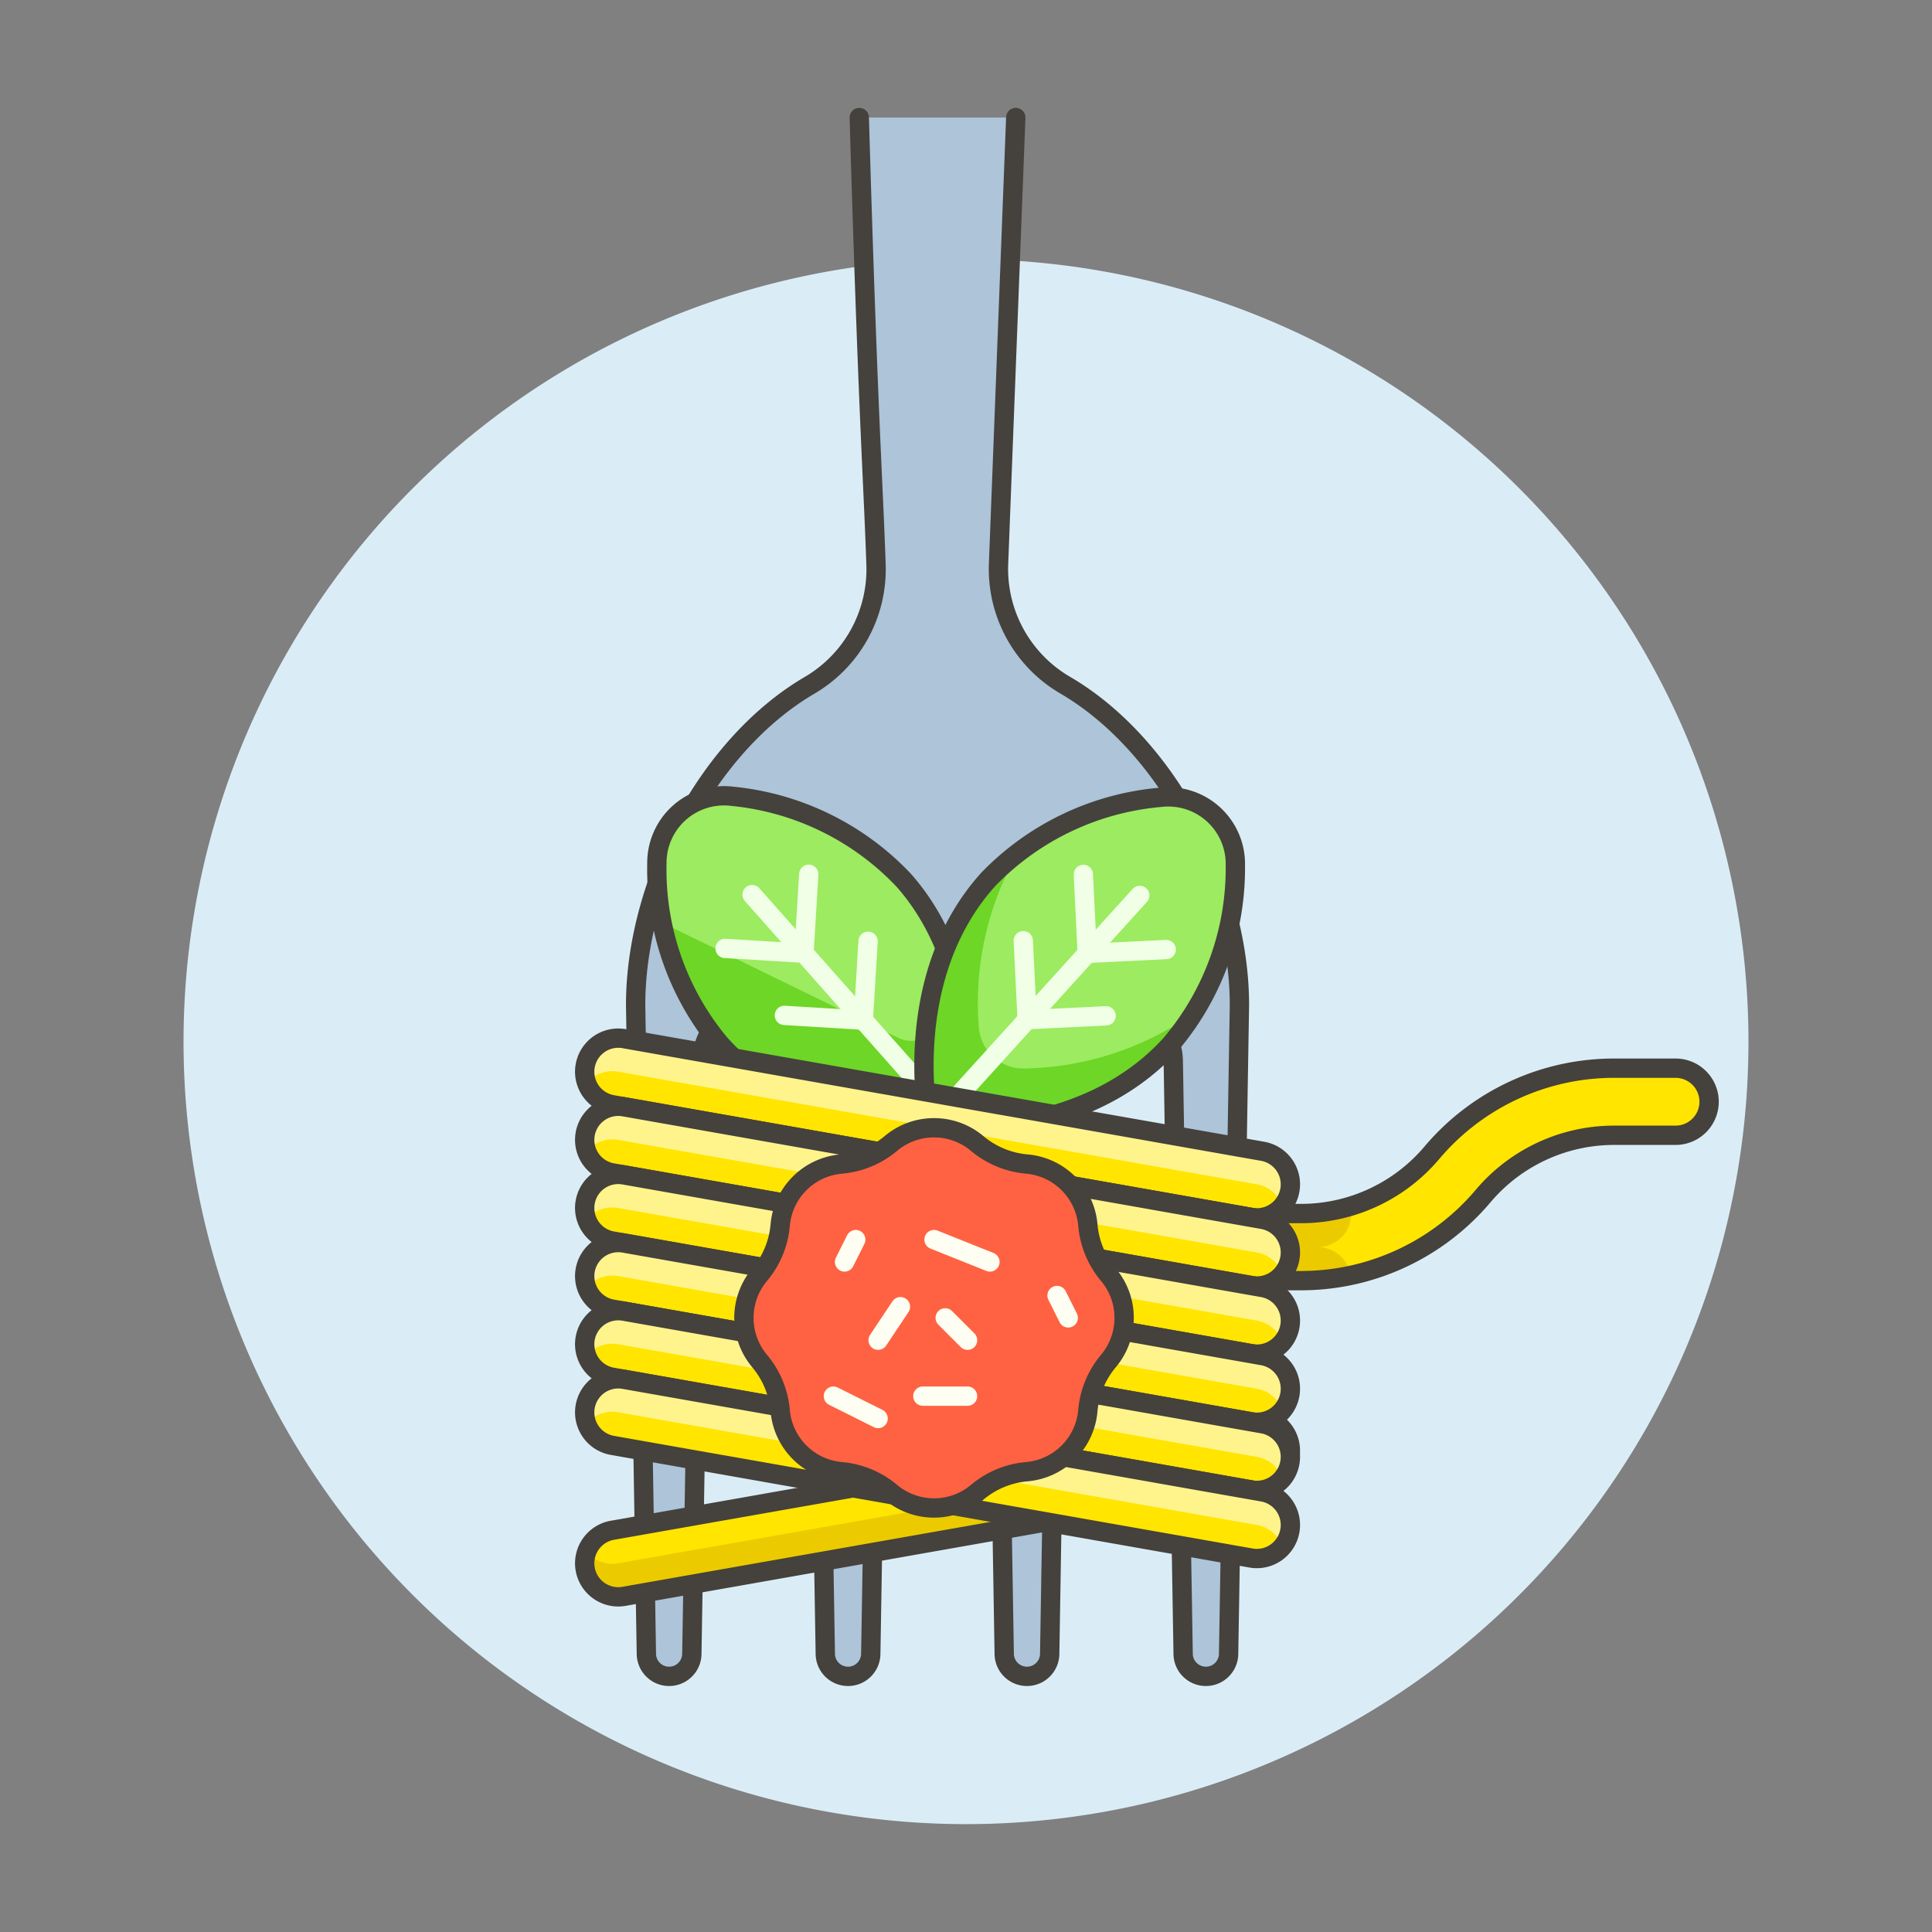 <svg viewBox="0 0 100 100" xmlns="http://www.w3.org/2000/svg" id="Spaghetti-Meatball-Fork--Streamline-Ux" height="100" width="100"><rect x="0" y="0" width="100" height="100" fill="#808080" stroke="none"/><desc>Spaghetti Meatball Fork Streamline Illustration: https://streamlinehq.com</desc><path d="M10 53.916a40 40 0 1 0 80 0 40 40 0 1 0 -80 0Z" fill="#daedf7" stroke="#daedf7" stroke-linecap="round" stroke-linejoin="round" stroke-width="1"></path><path d="M35.81 85.591a1.177 1.177 0 0 1 -2.354 0L32.9 52.02c0 -6.264 3.685 -13.435 9.006 -16.55a6.96 6.96 0 0 0 3.437 -6.233c-0.148 -4.38 -0.411 -7.646 -0.867 -23.153h8.1l-0.893 23.148a6.961 6.961 0 0 0 3.444 6.227c5.331 3.109 9.026 10.289 9.026 16.561l-0.56 33.571a1.177 1.177 0 0 1 -2.354 0l-0.511 -30.678a2.943 2.943 0 0 0 -5.885 0l-0.511 30.678a1.177 1.177 0 0 1 -2.354 0l-0.511 -30.678a2.943 2.943 0 0 0 -5.885 0l-0.511 30.678a1.177 1.177 0 0 1 -2.354 0l-0.511 -30.678a2.943 2.943 0 0 0 -5.885 0Z" fill="#adc4d9" stroke-width="1"></path><path d="m53.155 80.96 -1.25 0.25 -0.438 -26.3a2.91 2.91 0 0 0 -0.067 -0.579h3.51a3.065 3.065 0 0 0 -0.067 0.579l-0.438 26.3Z" fill="#adc4d9" stroke-width="1"></path><path d="m42.67 82.79 -0.464 -27.877a2.91 2.91 0 0 0 -0.067 -0.579h3.51a3.065 3.065 0 0 0 -0.067 0.579l-0.456 27.4Z" fill="#adc4d9" stroke-width="1"></path><path d="m33.433 84.17 -0.5 -29.836h3.453a3.065 3.065 0 0 0 -0.067 0.579l-0.478 28.675Z" fill="#adc4d9" stroke-width="1"></path><path d="m60.759 56.799 3.31 0.221 -0.437 26.255 -2.445 -0.834 -0.428 -25.642z" fill="#adc4d9" stroke-width="1"></path><path d="m52.576 6.084 -0.893 23.148a6.961 6.961 0 0 0 3.444 6.227c5.331 3.109 9.026 10.289 9.026 16.561l-0.56 33.571a1.177 1.177 0 0 1 -2.354 0l-0.511 -30.678a2.943 2.943 0 0 0 -5.885 0l-0.511 30.678a1.177 1.177 0 0 1 -2.354 0l-0.511 -30.678a2.943 2.943 0 0 0 -5.885 0l-0.511 30.678a1.177 1.177 0 0 1 -2.354 0l-0.511 -30.678a2.943 2.943 0 0 0 -5.885 0l-0.511 30.678a1.177 1.177 0 0 1 -2.354 0L32.9 52.02c0 -6.264 3.685 -13.435 9.006 -16.55a6.96 6.96 0 0 0 3.437 -6.233c-0.148 -4.38 -0.411 -7.646 -0.867 -23.153" fill="none" stroke="#45413c" stroke-linecap="round" stroke-linejoin="round" stroke-width="1"></path><path d="M37.232 53.992c4.664 5.264 12.442 4.443 12.442 4.443s1.753 -7.623 -2.91 -12.887a14.086 14.086 0 0 0 -8.843 -4.33A3.474 3.474 0 0 0 34 44.7a14.08 14.08 0 0 0 3.232 9.292Z" fill="#9ceb60" stroke-width="1"></path><path d="M46.48 53.714a1.593 1.593 0 0 0 2.146 -0.77 17.906 17.906 0 0 1 0.946 -1.8 18 18 0 0 1 0.1 7.287s-7.778 0.821 -12.442 -4.443a12.845 12.845 0 0 1 -2.938 -6.219Z" fill="#6dd627" stroke-width="1"></path><path d="M49.674 58.435 38.927 46.304" fill="none" stroke="#f0ffe5" stroke-linecap="round" stroke-linejoin="round" stroke-width="1"></path><path d="M37.232 53.992c4.664 5.264 12.442 4.443 12.442 4.443s1.753 -7.623 -2.91 -12.887a14.086 14.086 0 0 0 -8.843 -4.33A3.474 3.474 0 0 0 34 44.7a14.08 14.08 0 0 0 3.232 9.292Z" fill="none" stroke="#45413c" stroke-linecap="round" stroke-linejoin="round" stroke-width="1"></path><path d="m41.861 45.252 -0.247 4.085" fill="none" stroke="#f0ffe5" stroke-linecap="round" stroke-linejoin="round" stroke-width="1"></path><path d="m44.932 48.718 -0.247 4.085" fill="none" stroke="#f0ffe5" stroke-linecap="round" stroke-linejoin="round" stroke-width="1"></path><path d="m37.529 49.09 4.085 0.247" fill="none" stroke="#f0ffe5" stroke-linecap="round" stroke-linejoin="round" stroke-width="1"></path><path d="m40.599 52.556 4.086 0.247" fill="none" stroke="#f0ffe5" stroke-linecap="round" stroke-linejoin="round" stroke-width="1"></path><path d="M60.6 54.052c-4.723 5.211 -12.492 4.3 -12.492 4.3s-1.662 -7.641 3.061 -12.852a14.081 14.081 0 0 1 8.891 -4.23 3.473 3.473 0 0 1 3.882 3.53 14.078 14.078 0 0 1 -3.342 9.252Z" fill="#9ceb60" stroke-width="1"></path><path d="M53.069 55.306a2.316 2.316 0 0 1 -2.41 -2.183 15.676 15.676 0 0 1 2.052 -9.043 11.75 11.75 0 0 0 -1.542 1.42c-4.723 5.21 -3.057 12.853 -3.057 12.853s7.769 0.909 12.492 -4.3a11.74 11.74 0 0 0 1.263 -1.674 15.674 15.674 0 0 1 -8.798 2.927Z" fill="#6dd627" stroke-width="1"></path><path d="m48.112 58.354 10.884 -12.008" fill="none" stroke="#f0ffe5" stroke-linecap="round" stroke-linejoin="round" stroke-width="1"></path><path d="M60.6 54.052c-4.723 5.211 -12.492 4.3 -12.492 4.3s-1.662 -7.641 3.061 -12.852a14.081 14.081 0 0 1 8.891 -4.23 3.473 3.473 0 0 1 3.882 3.53 14.078 14.078 0 0 1 -3.342 9.252Z" fill="none" stroke="#45413c" stroke-linecap="round" stroke-linejoin="round" stroke-width="1"></path><path d="m56.074 45.26 0.201 4.088" fill="none" stroke="#f0ffe5" stroke-linecap="round" stroke-linejoin="round" stroke-width="1"></path><path d="m52.965 48.691 0.2 4.087" fill="none" stroke="#f0ffe5" stroke-linecap="round" stroke-linejoin="round" stroke-width="1"></path><path d="m60.363 49.147 -4.088 0.201" fill="none" stroke="#f0ffe5" stroke-linecap="round" stroke-linejoin="round" stroke-width="1"></path><path d="m57.253 52.578 -4.088 0.2" fill="none" stroke="#f0ffe5" stroke-linecap="round" stroke-linejoin="round" stroke-width="1"></path><path d="M88.463 57.025a1.737 1.737 0 0 0 -1.737 -1.736h-3.175a12.336 12.336 0 0 0 -9.437 4.377 8.873 8.873 0 0 1 -6.786 3.147h-3.754a1.737 1.737 0 1 0 0 3.473h3.754a12.336 12.336 0 0 0 9.437 -4.377 8.873 8.873 0 0 1 6.786 -3.147h3.175a1.737 1.737 0 0 0 1.737 -1.737Z" fill="#ffe500" stroke-width="1"></path><path d="M63.574 66.286a1.737 1.737 0 1 1 0 -3.473h3.754a8.893 8.893 0 0 0 2.571 -0.379 1.736 1.736 0 0 1 -1.7 2.116 1.736 1.736 0 0 1 1.715 1.462 12.413 12.413 0 0 1 -2.591 0.274Z" fill="#ebcb00" stroke-width="1"></path><path d="M88.463 57.025a1.737 1.737 0 0 0 -1.737 -1.736h-3.175a12.336 12.336 0 0 0 -9.437 4.377 8.873 8.873 0 0 1 -6.786 3.147h-3.754a1.737 1.737 0 1 0 0 3.473h3.754a12.336 12.336 0 0 0 9.437 -4.377 8.873 8.873 0 0 1 6.786 -3.147h3.175a1.737 1.737 0 0 0 1.737 -1.737Z" fill="none" stroke="#45413c" stroke-linecap="round" stroke-linejoin="round" stroke-width="1"></path><path d="M64.754 73.377a1.736 1.736 0 0 1 0.6 3.42L32.3 82.626a1.736 1.736 0 1 1 -0.6 -3.42Z" fill="#ffe500" stroke-width="1"></path><path d="m65.055 75.087 -33.061 5.829a1.732 1.732 0 0 1 -1.631 -0.594 1.735 1.735 0 0 0 1.933 2.3L65.357 76.8a1.737 1.737 0 0 0 1.028 -2.827 1.734 1.734 0 0 1 -1.33 1.114Z" fill="#ebcb00" stroke-width="1"></path><path d="M64.754 73.377a1.736 1.736 0 0 1 0.6 3.42L32.3 82.626a1.736 1.736 0 1 1 -0.6 -3.42Z" fill="none" stroke="#45413c" stroke-linecap="round" stroke-linejoin="round" stroke-width="1"></path><path d="M64.754 63.011a1.736 1.736 0 0 0 0.6 -3.42L32.3 53.761a1.736 1.736 0 1 0 -0.6 3.42Z" fill="#ffe500" stroke-width="1"></path><path d="m65.055 61.3 -33.061 -5.83a1.735 1.735 0 0 0 -1.631 0.594 1.718 1.718 0 0 1 -0.079 -0.895 1.737 1.737 0 0 1 2.016 -1.408l33.061 5.83a1.736 1.736 0 0 1 1.028 2.826 1.735 1.735 0 0 0 -1.334 -1.117Z" fill="#fff48c" stroke-width="1"></path><path d="M64.754 63.011a1.736 1.736 0 0 0 0.6 -3.42L32.3 53.761a1.736 1.736 0 1 0 -0.6 3.42Z" fill="none" stroke="#45413c" stroke-linecap="round" stroke-linejoin="round" stroke-width="1"></path><path d="M64.754 66.537a1.736 1.736 0 0 0 0.6 -3.42L32.3 57.288a1.736 1.736 0 1 0 -0.6 3.42Z" fill="#ffe500" stroke-width="1"></path><path d="M65.055 64.827 31.994 59a1.732 1.732 0 0 0 -1.631 0.594 1.735 1.735 0 0 1 1.933 -2.3l33.061 5.829a1.736 1.736 0 0 1 1.028 2.826 1.735 1.735 0 0 0 -1.33 -1.122Z" fill="#fff48c" stroke-width="1"></path><path d="M64.754 66.537a1.736 1.736 0 0 0 0.6 -3.42L32.3 57.288a1.736 1.736 0 1 0 -0.6 3.42Z" fill="none" stroke="#45413c" stroke-linecap="round" stroke-linejoin="round" stroke-width="1"></path><path d="M64.754 70.064a1.736 1.736 0 0 0 0.6 -3.42L32.3 60.814a1.736 1.736 0 1 0 -0.6 3.42Z" fill="#ffe500" stroke-width="1"></path><path d="m65.055 68.354 -33.061 -5.83a1.735 1.735 0 0 0 -1.631 0.594 1.718 1.718 0 0 1 -0.079 -0.9 1.737 1.737 0 0 1 2.016 -1.404l33.061 5.83a1.736 1.736 0 0 1 1.028 2.826 1.733 1.733 0 0 0 -1.334 -1.116Z" fill="#fff48c" stroke-width="1"></path><path d="M64.754 70.064a1.736 1.736 0 0 0 0.6 -3.42L32.3 60.814a1.736 1.736 0 1 0 -0.6 3.42Z" fill="none" stroke="#45413c" stroke-linecap="round" stroke-linejoin="round" stroke-width="1"></path><path d="M64.754 73.59a1.736 1.736 0 0 0 0.6 -3.42L32.3 64.341a1.736 1.736 0 1 0 -0.6 3.42Z" fill="#ffe500" stroke-width="1"></path><path d="m65.055 71.88 -33.061 -5.829a1.732 1.732 0 0 0 -1.631 0.594 1.735 1.735 0 0 1 1.933 -2.3l33.061 5.825A1.736 1.736 0 0 1 66.385 73a1.735 1.735 0 0 0 -1.33 -1.12Z" fill="#fff48c" stroke-width="1"></path><path d="M64.754 73.59a1.736 1.736 0 0 0 0.6 -3.42L32.3 64.341a1.736 1.736 0 1 0 -0.6 3.42Z" fill="none" stroke="#45413c" stroke-linecap="round" stroke-linejoin="round" stroke-width="1"></path><path d="M64.754 77.117a1.736 1.736 0 0 0 0.6 -3.42L32.3 67.867a1.736 1.736 0 1 0 -0.6 3.42Z" fill="#ffe500" stroke-width="1"></path><path d="m65.055 75.407 -33.061 -5.83a1.735 1.735 0 0 0 -1.631 0.594 1.718 1.718 0 0 1 -0.079 -0.9 1.737 1.737 0 0 1 2.016 -1.404L65.357 73.7a1.736 1.736 0 0 1 1.028 2.826 1.733 1.733 0 0 0 -1.33 -1.119Z" fill="#fff48c" stroke-width="1"></path><path d="M64.754 77.117a1.736 1.736 0 0 0 0.6 -3.42L32.3 67.867a1.736 1.736 0 1 0 -0.6 3.42Z" fill="none" stroke="#45413c" stroke-linecap="round" stroke-linejoin="round" stroke-width="1"></path><path d="M64.754 80.643a1.736 1.736 0 0 0 0.6 -3.42L32.3 71.394a1.736 1.736 0 1 0 -0.6 3.42Z" fill="#ffe500" stroke-width="1"></path><path d="M65.055 78.933 31.994 73.1a1.732 1.732 0 0 0 -1.631 0.594 1.735 1.735 0 0 1 1.933 -2.3l33.061 5.829a1.736 1.736 0 0 1 1.028 2.826 1.735 1.735 0 0 0 -1.33 -1.116Z" fill="#fff48c" stroke-width="1"></path><path d="M64.754 80.643a1.736 1.736 0 0 0 0.6 -3.42L32.3 71.394a1.736 1.736 0 1 0 -0.6 3.42Z" fill="none" stroke="#45413c" stroke-linecap="round" stroke-linejoin="round" stroke-width="1"></path><path d="M58.185 68.213a3.454 3.454 0 0 0 -0.812 -2.231 4.626 4.626 0 0 1 -1.066 -2.573 3.473 3.473 0 0 0 -3.156 -3.158 4.629 4.629 0 0 1 -2.573 -1.065 3.473 3.473 0 0 0 -4.466 0 4.615 4.615 0 0 1 -2.573 1.065 3.473 3.473 0 0 0 -3.156 3.158 4.61 4.61 0 0 1 -1.067 2.573 3.474 3.474 0 0 0 0 4.462 4.622 4.622 0 0 1 1.067 2.573 3.471 3.471 0 0 0 3.156 3.157 4.623 4.623 0 0 1 2.573 1.066 3.473 3.473 0 0 0 4.466 0 4.606 4.606 0 0 1 2.573 -1.066 3.471 3.471 0 0 0 3.156 -3.157 4.606 4.606 0 0 1 1.066 -2.573 3.458 3.458 0 0 0 0.812 -2.231Z" fill="#ff6242" stroke-width="1"></path><path d="M56.121 64.149a4.074 4.074 0 0 0 -2.4 -1 5.5 5.5 0 0 1 -2.881 -1.069 4.236 4.236 0 0 0 -4.991 0 5.508 5.508 0 0 1 -2.876 1.065 4.079 4.079 0 0 0 -2.405 1 3.633 3.633 0 0 0 -0.478 0.52 4.588 4.588 0 0 0 0.293 -1.26 3.473 3.473 0 0 1 3.156 -3.158 4.629 4.629 0 0 0 2.573 -1.065 3.473 3.473 0 0 1 4.466 0 4.612 4.612 0 0 0 2.573 1.065 3.473 3.473 0 0 1 3.156 3.158 4.6 4.6 0 0 0 0.29 1.258 3.5 3.5 0 0 0 -0.476 -0.514Z" fill="#ff6242" stroke-width="1"></path><path d="M58.185 68.213a3.454 3.454 0 0 0 -0.812 -2.231 4.626 4.626 0 0 1 -1.066 -2.573 3.473 3.473 0 0 0 -3.156 -3.158 4.629 4.629 0 0 1 -2.573 -1.065 3.473 3.473 0 0 0 -4.466 0 4.615 4.615 0 0 1 -2.573 1.065 3.473 3.473 0 0 0 -3.156 3.158 4.61 4.61 0 0 1 -1.067 2.573 3.474 3.474 0 0 0 0 4.462 4.622 4.622 0 0 1 1.067 2.573 3.471 3.471 0 0 0 3.156 3.157 4.623 4.623 0 0 1 2.573 1.066 3.473 3.473 0 0 0 4.466 0 4.606 4.606 0 0 1 2.573 -1.066 3.471 3.471 0 0 0 3.156 -3.157 4.606 4.606 0 0 1 1.066 -2.573 3.458 3.458 0 0 0 0.812 -2.231Z" fill="none" stroke="#45413c" stroke-width="1"></path><path d="m48.345 64.161 2.894 1.158" fill="none" stroke="#fffef2" stroke-linecap="round" stroke-linejoin="round" stroke-width="1"></path><path d="m46.608 67.634 -1.157 1.736" fill="none" stroke="#fffef2" stroke-linecap="round" stroke-linejoin="round" stroke-width="1"></path><path d="m48.924 68.213 1.157 1.157" fill="none" stroke="#fffef2" stroke-linecap="round" stroke-linejoin="round" stroke-width="1"></path><path d="m50.081 72.264 -2.315 0" fill="none" stroke="#fffef2" stroke-linecap="round" stroke-linejoin="round" stroke-width="1"></path><path d="m43.714 65.319 0.579 -1.158" fill="none" stroke="#fffef2" stroke-linecap="round" stroke-linejoin="round" stroke-width="1"></path><path d="m54.712 67.055 0.579 1.158" fill="none" stroke="#fffef2" stroke-linecap="round" stroke-linejoin="round" stroke-width="1"></path><path d="m45.451 73.422 -2.315 -1.158" fill="none" stroke="#fffef2" stroke-linecap="round" stroke-linejoin="round" stroke-width="1"></path></svg>